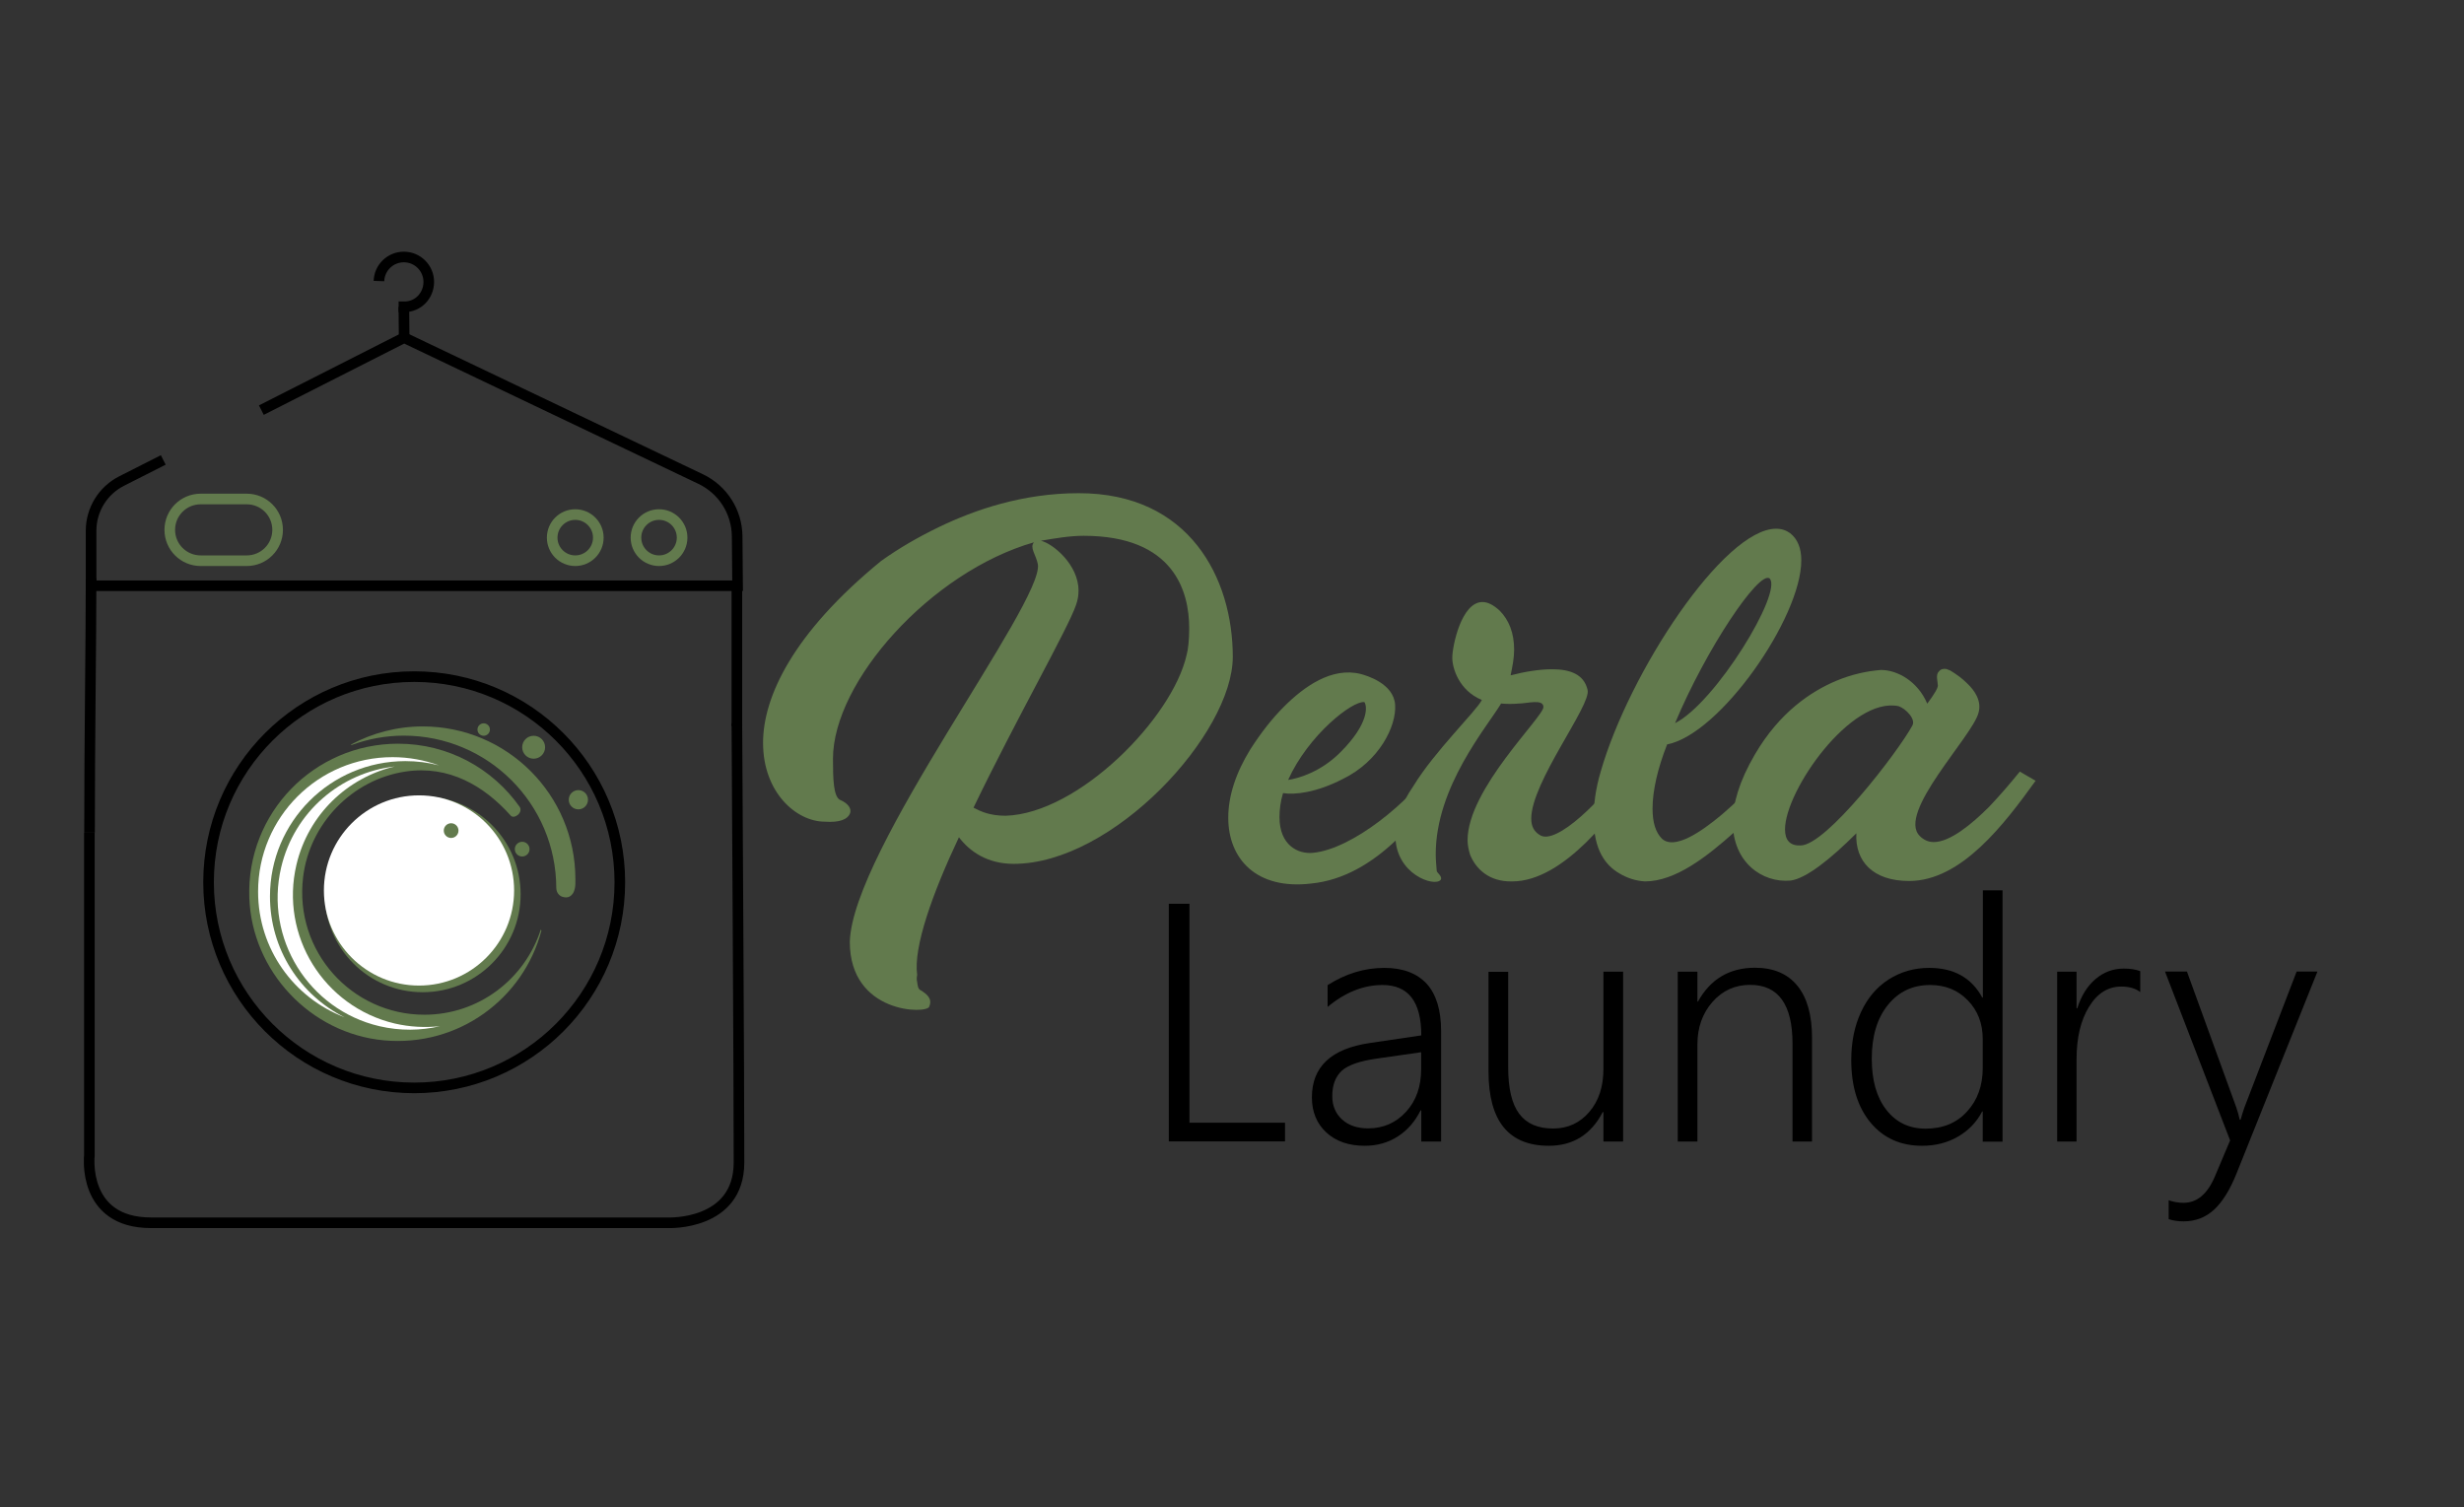 <?xml version="1.0" encoding="utf-8"?>
<!-- Generator: Adobe Illustrator 25.3.1, SVG Export Plug-In . SVG Version: 6.00 Build 0)  -->
<svg version="1.1" id="Réteg_1" xmlns="http://www.w3.org/2000/svg" xmlns:xlink="http://www.w3.org/1999/xlink" x="0px" y="0px"
	 viewBox="0 0 231.73 141.73" style="enable-background:new 0 0 231.73 141.73;" xml:space="preserve">
<rect x="0" y="0" width="231.73" height="141.73" fill="#333333" stroke="none"/>
<style type="text/css">
	.st0{fill:none;stroke:#000000;stroke-miterlimit:10;}
	.st1{fill:none;stroke:#627A4D;stroke-width:0.75;stroke-miterlimit:10;}
	.st2{fill:#627A4D;}
	.st3{fill:none;stroke:#000000;stroke-width:0.75;stroke-miterlimit:10;}
	.st4{fill:#FFFFFF;}
	.st5{display:none;fill:none;}
</style>
<symbol  id="Új_szimbólum" viewBox="-38.68 -34.5 157.82 69">
	<path class="st0" d="M-8.58,22.72"/>
	<path class="st0" d="M-8.52,10.89"/>
	<g id="gombok_2_">
		<path class="st1" d="M-27.17,12.66h-3.26c-1.2,0-2.18,0.97-2.18,2.18v0c0,1.2,0.97,2.18,2.18,2.18h3.26c1.2,0,2.18-0.97,2.18-2.18
			v0C-24.99,13.63-25.97,12.66-27.17,12.66z"/>
		<circle class="st1" cx="1.96" cy="14.29" r="1.63"/>
		<circle class="st1" cx="-3.96" cy="14.29" r="1.63"/>
	</g>
	<g>
		<path class="st2" d="M42.5,5.87c0-5.43-8.45-14.63-15.48-14.63c-1.88,0-3.12,0.89-3.87,1.88c-1.88-3.98-3.23-7.78-2.95-9.73
			c-0.04-0.18-0.04-0.36,0-0.5c0.04-0.25,0.04-0.5,0.28-0.6c0.39-0.25,0.82-0.57,0.57-1.14c-0.14-0.53-5.61-0.53-5.61,4.58
			C15.62-7.8,29.12,9.67,28.73,12.4c-0.14,0.71-0.6,1.17-0.28,1.56c-7.28-2.09-14.2-9.84-14.2-15.3c0-1.46,0.04-2.59,0.46-2.88
			c0.67-0.28,0.85-0.67,0.75-0.96c-0.18-0.46-0.78-0.67-1.78-0.6c-2.02,0-4.37,2.06-4.37,5.57c0,3.23,2.09,7.74,8.34,12.85
			c1.24,0.89,2.59,1.67,4.05,2.38c2.56,1.24,5.97,2.41,9.91,2.41C39.45,17.44,42.5,11.41,42.5,5.87z M39.24,6.01
			c0.11,0.39,0.18,1.07,0.18,1.88c0,2.59-1.07,6.53-7.46,6.53c-0.99,0-2.02-0.18-3.02-0.35c0.82-0.18,2.66-1.67,2.66-3.52
			c0-0.32-0.04-0.64-0.18-1.03c-0.57-1.67-4.23-8.06-7.24-14.31c0.53-0.28,1.17-0.57,2.27-0.57C31.6-5.21,38.24,1.54,39.24,6.01z"/>
		<path class="st2" d="M57.91-2.23c-1.92-2.95-5.22-7.46-9.87-7.92c-3.87-0.46-5.86,1.74-5.86,4.65c0,1.53,0.53,3.16,1.56,4.83
			c0.75,1.17,1.53,2.17,2.38,3.02c1.42,1.42,3.37,2.81,5.4,2.31c0.43-0.11,2.34-0.67,2.45-2.17c0.11-1.53-1.14-4.01-3.69-5.25
			c-1.85-0.96-3.41-1.14-4.23-1c-0.18-0.6-0.25-1.17-0.25-1.7c0-1.99,1.31-2.63,2.38-2.52c2.77,0.28,6.78,3.55,8.7,6.32L57.91-2.23z
			 M46.41-2.83c0.75,0.11,2.31,0.57,3.69,1.95c2.09,2.09,1.88,3.3,1.7,3.55C50.95,2.78,47.83,0.33,46.41-2.83z"/>
		<path class="st2" d="M69.88-2.3l1.28-0.28C69.56-5.1,65.9-10,62.25-10c-1.67-0.04-2.59,0.92-2.98,1.88
			c-0.11,0.35-0.18,0.71-0.18,1.03c0,3.62,5.36,8.7,5.36,9.41c0,0.6-1.17,0.25-1.71,0.25c-0.46-0.04-0.89-0.04-1.28,0
			c-1.03-1.7-4.62-5.89-4.62-10.65c0-0.39,0.04-0.78,0.07-1.17c0-0.14,0.43-0.39,0.28-0.64c-0.43-0.53-3.2,0.39-3.2,3.12
			c0,0.96,0.32,2.13,1.28,3.52c1.49,2.45,4.44,5.29,4.83,6.07c-1.63,0.67-2.09,2.27-2.09,2.98c0,0.82,0.64,3.94,2.13,3.94
			c0.39,0,0.78-0.21,1.21-0.6c0.67-0.67,1.03-1.6,1.03-2.77c0-0.57-0.11-1.14-0.25-1.81c0.96,0.25,1.99,0.43,2.95,0.43
			c1.24,0,2.24-0.35,2.49-1.46c0.28-1.07-3.98-6.5-3.98-9.09c0-0.53,0.18-0.89,0.57-1.14C65.34-7.59,68.89-3.86,69.88-2.3z"/>
		<path class="st2" d="M77.09-5.25c0.92,0.78,1.88,1.74,2.91,2.84l1.07-0.64C80.04-4.36,79-5.49,77.94-6.52
			C76.02-8.23,73.79-10,71.62-10c-0.67,0.04-1.28,0.25-1.81,0.57C68.85-8.87,68-7.8,68-5.53c0,0.89,0.11,1.99,0.5,3.3
			c2.02,7.03,8.7,17.15,12.39,17.15c0.39,0,0.71-0.11,1-0.32c0.53-0.43,0.78-1.06,0.78-1.92c0-4.05-5.75-12.29-9.48-13
			c-0.67-1.7-1.03-3.27-1.03-4.54c0-0.96,0.21-1.67,0.67-2.13C73.71-7.77,75.53-6.56,77.09-5.25z M73.75,1.18
			c2.88,1.46,7.63,9.27,6.68,10.23C79.68,11.97,75.95,6.44,73.75,1.18z"/>
		<path class="st2" d="M99.24-2.87c-2.2-3.05-5.25-7.1-8.95-7.1c-2.59,0-3.83,1.42-3.73,3.37c-1.81-1.81-3.55-3.2-4.65-3.34
			c-1.99-0.18-4.08,1.28-4.08,4.12c0,1.31,0.46,2.91,1.56,4.79c1.74,2.98,3.98,4.47,5.79,5.22c1.03,0.43,2.1,0.67,3.12,0.75
			c1.14,0,2.59-0.78,3.27-2.38c0.5,0.67,0.75,1.1,0.75,1.28c0,0.25-0.18,0.75,0.07,0.99c0.14,0.18,0.32,0.21,0.53,0.18l0.28-0.11
			c0.46-0.28,0.85-0.57,1.17-0.89c0.57-0.53,1.06-1.28,0.82-2.1c-0.43-1.67-5.79-7.07-4.15-8.7c0.28-0.28,0.6-0.43,0.99-0.43
			c1.14,0,2.66,1.24,3.91,2.49c0.71,0.75,1.42,1.56,2.17,2.49l1.1-0.64H99.24z M90.51,1c0.28,0.46-0.46,1.21-0.96,1.38
			c-3.37,0.71-8.03-5.97-8.03-8.7c0-0.78,0.36-1.17,1.1-1.14C84.44-7.45,89.51-0.84,90.51,1z"/>
	</g>
	<g>
		<path d="M37.98-28.38v16.8h1.46v-15.47h6.75v-1.32H37.98z"/>
		<path d="M55.82-28.38v2.2h-0.05c-0.39-0.78-0.92-1.4-1.61-1.84c-0.68-0.44-1.46-0.66-2.33-0.66c-1.13,0-2.04,0.31-2.72,0.94
			c-0.68,0.63-1.02,1.46-1.02,2.48c0,2.16,1.36,3.44,4.08,3.84l3.65,0.54c0,2.38-0.91,3.56-2.74,3.56c-1.35,0-2.65-0.52-3.88-1.55
			v1.54c1.27,0.81,2.61,1.22,4.01,1.22c1.31,0,2.3-0.38,2.99-1.12c0.68-0.75,1.02-1.87,1.02-3.35v-7.8H55.82z M49.53-25.17
			c0-0.68,0.23-1.23,0.69-1.65s1.08-0.63,1.84-0.63c1.07,0,1.97,0.39,2.68,1.17c0.72,0.78,1.07,1.79,1.07,3.02v1.19l-3.14-0.45
			c-1.19-0.17-2.01-0.45-2.47-0.86C49.76-23.79,49.53-24.38,49.53-25.17z"/>
		<path d="M68.69-28.38v2.08h-0.05c-0.82-1.58-2.09-2.38-3.81-2.38c-2.84,0-4.26,1.75-4.26,5.26v7.03h1.39v-6.75
			c0-1.49,0.26-2.59,0.78-3.28c0.52-0.7,1.32-1.04,2.4-1.04c1.03,0,1.88,0.39,2.55,1.17s1,1.79,1,3.05v6.86h1.39v-12H68.69z"/>
		<path d="M82.05-28.38v6.92c0,2.76-1,4.15-2.99,4.15c-1.07,0-1.96-0.4-2.67-1.21c-0.7-0.8-1.06-1.8-1.06-3v-6.86h-1.39v12h1.39
			v-2.11h0.04c0.88,1.59,2.23,2.39,4.03,2.39c1.31,0,2.31-0.43,3-1.28c0.69-0.85,1.03-2.08,1.03-3.69v-7.31H82.05z"/>
		<path d="M95.49-28.38v2.12h-0.04c-0.4-0.76-0.98-1.36-1.72-1.78c-0.74-0.43-1.59-0.64-2.53-0.64c-1.51,0-2.72,0.54-3.63,1.63
			c-0.91,1.09-1.37,2.57-1.37,4.43c0,1.27,0.23,2.4,0.69,3.39c0.46,0.99,1.11,1.76,1.95,2.3c0.85,0.54,1.8,0.82,2.87,0.82
			c1.74,0,2.99-0.7,3.75-2.1h0.04v7.58h1.39v-17.76H95.49z M95.49-21.13c0,1.09-0.35,2-1.05,2.72c-0.7,0.73-1.59,1.09-2.67,1.09
			c-1.23,0-2.22-0.47-2.98-1.41c-0.76-0.94-1.14-2.2-1.14-3.8c0-1.52,0.34-2.73,1.03-3.61c0.68-0.88,1.61-1.33,2.77-1.33
			c1.22,0,2.2,0.4,2.93,1.21c0.74,0.8,1.11,1.83,1.11,3.07V-21.13z"/>
		<path d="M106.62-17.82c-0.33,0.26-0.78,0.39-1.34,0.39c-0.94,0-1.7-0.48-2.28-1.43c-0.59-0.96-0.88-2.19-0.88-3.71v-5.81h-1.37v12
			h1.37v-2.59h0.05c0.28,0.89,0.71,1.58,1.29,2.07c0.57,0.49,1.24,0.74,2,0.74c0.45,0,0.84-0.06,1.16-0.18V-17.82z"/>
		<path d="M109.68-34.02c-0.4,0-0.75,0.05-1.05,0.16v1.33c0.35-0.12,0.7-0.18,1.04-0.18c0.97,0,1.71,0.63,2.24,1.9l1.06,2.51
			l-4.6,11.93h1.55l3.48-9.58c0.11-0.33,0.2-0.63,0.25-0.89h0.06l0.12,0.41l0.14,0.43l3.7,9.63h1.47l-5.71-14.25
			c-0.47-1.18-1.01-2.04-1.6-2.58C111.23-33.75,110.51-34.02,109.68-34.02z"/>
	</g>
	<g id="fekete_keret_2_">
		<path class="st3" d="M7.46,10.94c0-5.18,0-9.97,0-9.97"/>
		<path class="st3" d="M-38.28-6.56c0,6.56,0.11,13.64,0.11,17.98"/>
		<path class="st3" d="M7.46,1.17c0,0,0.16-26.6,0.15-31.04c-0.01-4.46-5-4.25-5-4.25s-31.65,0-36.55,0s-4.35,4.76-4.35,4.76
			s0,11.42,0,22.8"/>
		<path class="st3" d="M-26.14,23.3l10.09,5.12L4.9,18.43c1.57-0.75,2.57-2.32,2.58-4.06l0.03-3.48h-45.68v3.91
			c0.01,1.48,0.84,2.82,2.16,3.49c0.74,0.37,2.94,1.49,2.94,1.49"/>
		<path class="st3" d="M-17.83,32.42c0.03,0.94,0.8,1.7,1.76,1.7c0.97,0,1.76-0.79,1.76-1.76c0-0.97-0.75-1.76-1.72-1.76
			c-0.11,0-0.28,0-0.41,0"/>
		<line class="st3" x1="-16.05" y1="28.42" x2="-16.07" y2="30.61"/>
	</g>
	<circle class="st3" cx="-15.34" cy="-10.06" r="14.53"/>
	<g id="mosógép_forgás_közepe_2_">
		<path class="st4" d="M-15.18-1.65c0,0-4.83,0.41-7.77-2.03s-3.08-5.75-3.08-6.01s-0.38-4.69,2.55-6.91c0,0-3.42,4.16-1.28,9.01
			C-22.28-1.98-15-1.62-15-1.62"/>
		<path class="st4" d="M-19.16-3.17c0,0-4.04-1.37-4.98-4.56s-0.17-5.91,0.26-6.65s1.18-3.19,4.36-4.47s4.13-1.18,4.13-1.18
			s-5.29,1.76-7.09,4.71c0,0-1.91,3.17-1.2,6.07C-22.76-5.45-19.16-3.17-19.16-3.17z"/>
		<circle id="zöld_kör_2_" class="st2" cx="-14.74" cy="-10.91" r="6.92"/>
		<circle id="fehér_kör_2_" class="st4" cx="-15" cy="-10.64" r="6.72"/>
		<g id="pöttyök_2_">
			<circle class="st2" cx="-3.74" cy="-4.23" r="0.68"/>
			<circle class="st2" cx="-6.9" cy="-0.52" r="0.81"/>
			<circle class="st2" cx="-12.73" cy="-6.41" r="0.52"/>
			<circle class="st2" cx="-10.43" cy="0.73" r="0.44"/>
			<circle class="st2" cx="-7.71" cy="-7.72" r="0.52"/>
		</g>
		<path class="st4" d="M-15.26-20.07c-0.64-0.23-6.63-0.4-8.98,5.95c-1.98,5.35,0.55,9.24,4.84,11.01c0,0-3.66-1.78-4.61-6.51
			c-0.4-2.02,0.18-3.8,0.86-5.16c0.23-0.47,0.51-0.9,0.83-1.29c0.94-1.19,2.16-2.45,3.56-3.02L-15.26-20.07z"/>
		<g id="nagy_görbe_2_">
			<path class="st5" d="M-6.52-8.1c-0.14,0.44-0.3,0.86-0.51,1.27c-1.41,2.79-4.31,4.71-7.66,4.71c-4.83,0-8.73-4-8.58-8.86
				c0.14-4.56,4.02-8.32,8.58-8.32c3.84,0,7.07,2.53,8.17,5.99C-7.37-11.74-7.37-9.68-6.52-8.1z"/>
			<path class="st2" d="M-6.4-13.41c-1.12-3.48-4.37-6.01-8.22-6.01c-5.12,0-9.2,4.47-8.57,9.71c0.45,3.78,3.45,6.9,7.22,7.47
				c3.09,0.47,5.59-1.03,7.44-3.1c0.24-0.3,0.91,0.2,0.64,0.61c-1.9,2.7-5.04,4.46-8.59,4.46c-5.93,0-10.72-4.9-10.51-10.88
				c0.18-5.21,4.33-9.6,9.51-10.08c5.29-0.48,9.86,2.96,11.13,7.75c-0.01,0.02-0.02,0.04-0.04,0.07
				C-6.39-13.42-6.39-13.41-6.4-13.41z"/>
		</g>
		<path id="külső_görbe_2_" class="st2" d="M-4.36-11.07c0.14,0.09,0.28,0.19,0.37,0.57c0.05,0.21,0.04,0.43,0.04,0.66
			c0,5.96-4.83,10.79-10.79,10.79c-1.83,0-3.55-0.47-5.05-1.27c-0.01-0.01-0.02-0.01-0.03-0.02c0.02-0.01,0.04-0.01,0.06-0.02
			c1.15,0.42,2.39,0.66,3.68,0.66c5.95,0,10.77-4.82,10.78-10.78C-5.26-11.14-4.59-11.21-4.36-11.07z"/>
		<path class="st4" d="M-13.52-20.23c-1.36-0.32-2.82-0.34-4.28,0c-5.01,1.18-8.12,6.2-6.94,11.22c0.93,3.94,4.22,6.7,8.02,7.13
			c-3.33-0.79-6.1-3.38-6.94-6.94c-1.18-5.01,1.93-10.03,6.94-11.22C-15.64-20.29-14.56-20.34-13.52-20.23z"/>
		<path class="st4" d="M-25.53-11.06c0-3.74,2.14-6.97,5.27-8.54c-3.57,1.36-6.11,4.82-6.11,8.88c0,5.25,4.25,9.5,9.5,9.5
			c1.15,0,2.26-0.21,3.28-0.58c-0.76,0.2-1.56,0.3-2.38,0.3C-21.25-1.51-25.53-5.78-25.53-11.06z"/>
	</g>
</symbol>
<path class="st0" d="M27.36,48.63"/>
<use xlink:href="#Új_szimbólum"  width="157.82" height="69" id="XMLID_1_" x="-38.68" y="-34.5" transform="matrix(1.331 0 0 -1.331 59.371 69.582)" style="overflow:visible;"/>
</svg>
